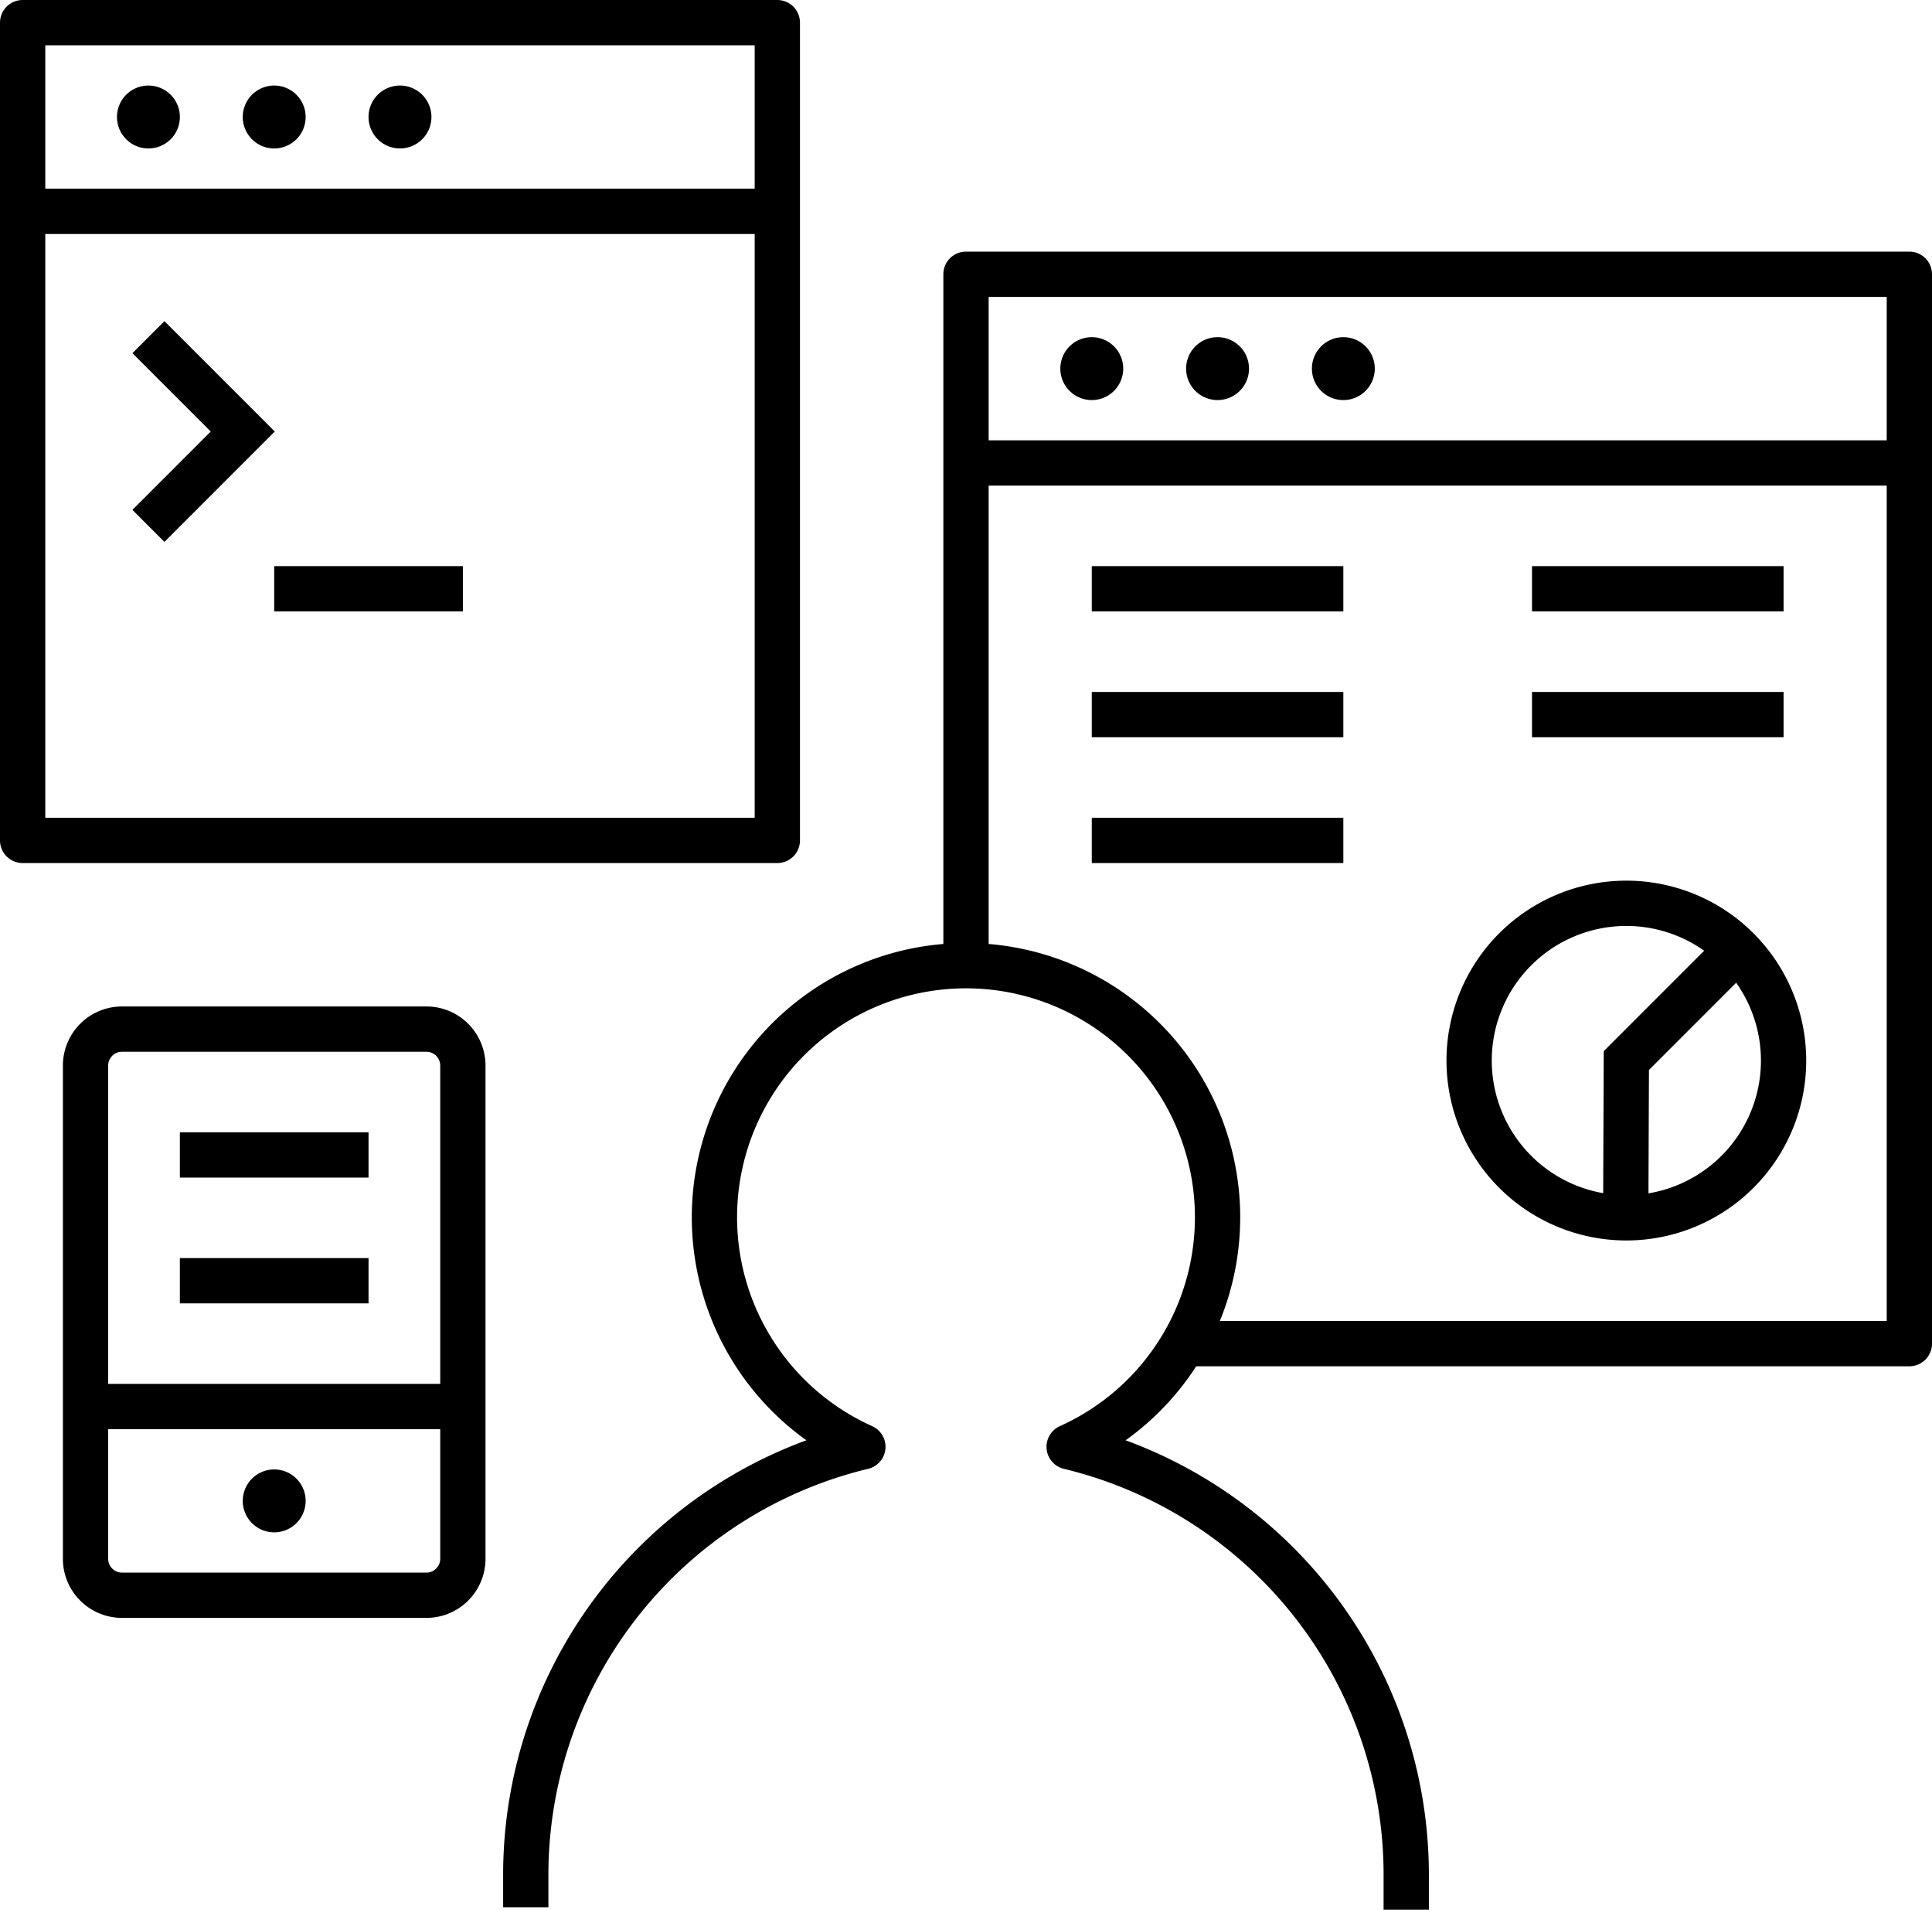 <svg xmlns="http://www.w3.org/2000/svg" viewBox="0 0 30.72 30.36"><defs><style>.cls-1,.cls-2{fill:none;stroke:#000;stroke-width:0.72px;}.cls-1{stroke-miterlimit:10;}.cls-2{stroke-linejoin:round;}</style></defs><g id="Layer_2" data-name="Layer 2"><g id="Pictograms_positive"><g id="Design_and_Development" data-name="Design and Development"><g id="app--developer"><polyline class="cls-1" points="2.36 5.36 3.86 6.86 2.36 8.36"/><polyline class="cls-1" points="27.6 15.12 25.86 16.86 25.85 19.36"/><path d="M2.86,1.86a.5.5,0,1,1-.5-.5A.5.5,0,0,1,2.86,1.86Zm1.5-.5a.5.5,0,1,0,.5.5A.5.5,0,0,0,4.36,1.36Zm2,0a.5.5,0,1,0,.5.5A.5.5,0,0,0,6.36,1.36Zm11,4a.5.5,0,1,0,.5.5A.5.5,0,0,0,17.36,5.36Zm2,0a.5.5,0,1,0,.5.5A.5.5,0,0,0,19.36,5.36Zm2,0a.5.5,0,1,0,.5.5A.5.5,0,0,0,21.36,5.36Zm-17,18a.5.5,0,1,0,.5.5A.5.5,0,0,0,4.36,23.36Z"/><path class="cls-2" d="M.36,13.36V.36h12v13Zm12-10H.36m4,6h3m-4.5,9h3m-3,2h3m13,1H30.36v-17h-15v11m0-8h15m-29,15h6m0-5.42a.58.58,0,0,0-.58-.58H1.94a.58.58,0,0,0-.58.58v7.84a.58.58,0,0,0,.58.58H6.78a.58.58,0,0,0,.58-.58Zm18.5-2.58a2.5,2.5,0,1,0,2.5,2.5A2.5,2.5,0,0,0,25.86,14.36Zm-8.5-5h4m3,0h4m-11,2h4m-4,2h4m3-2h4m-6,19v-.52A7,7,0,0,0,17,23a4,4,0,1,0-3.28,0,7,7,0,0,0-5.36,6.8v.52"/></g></g></g></g></svg>